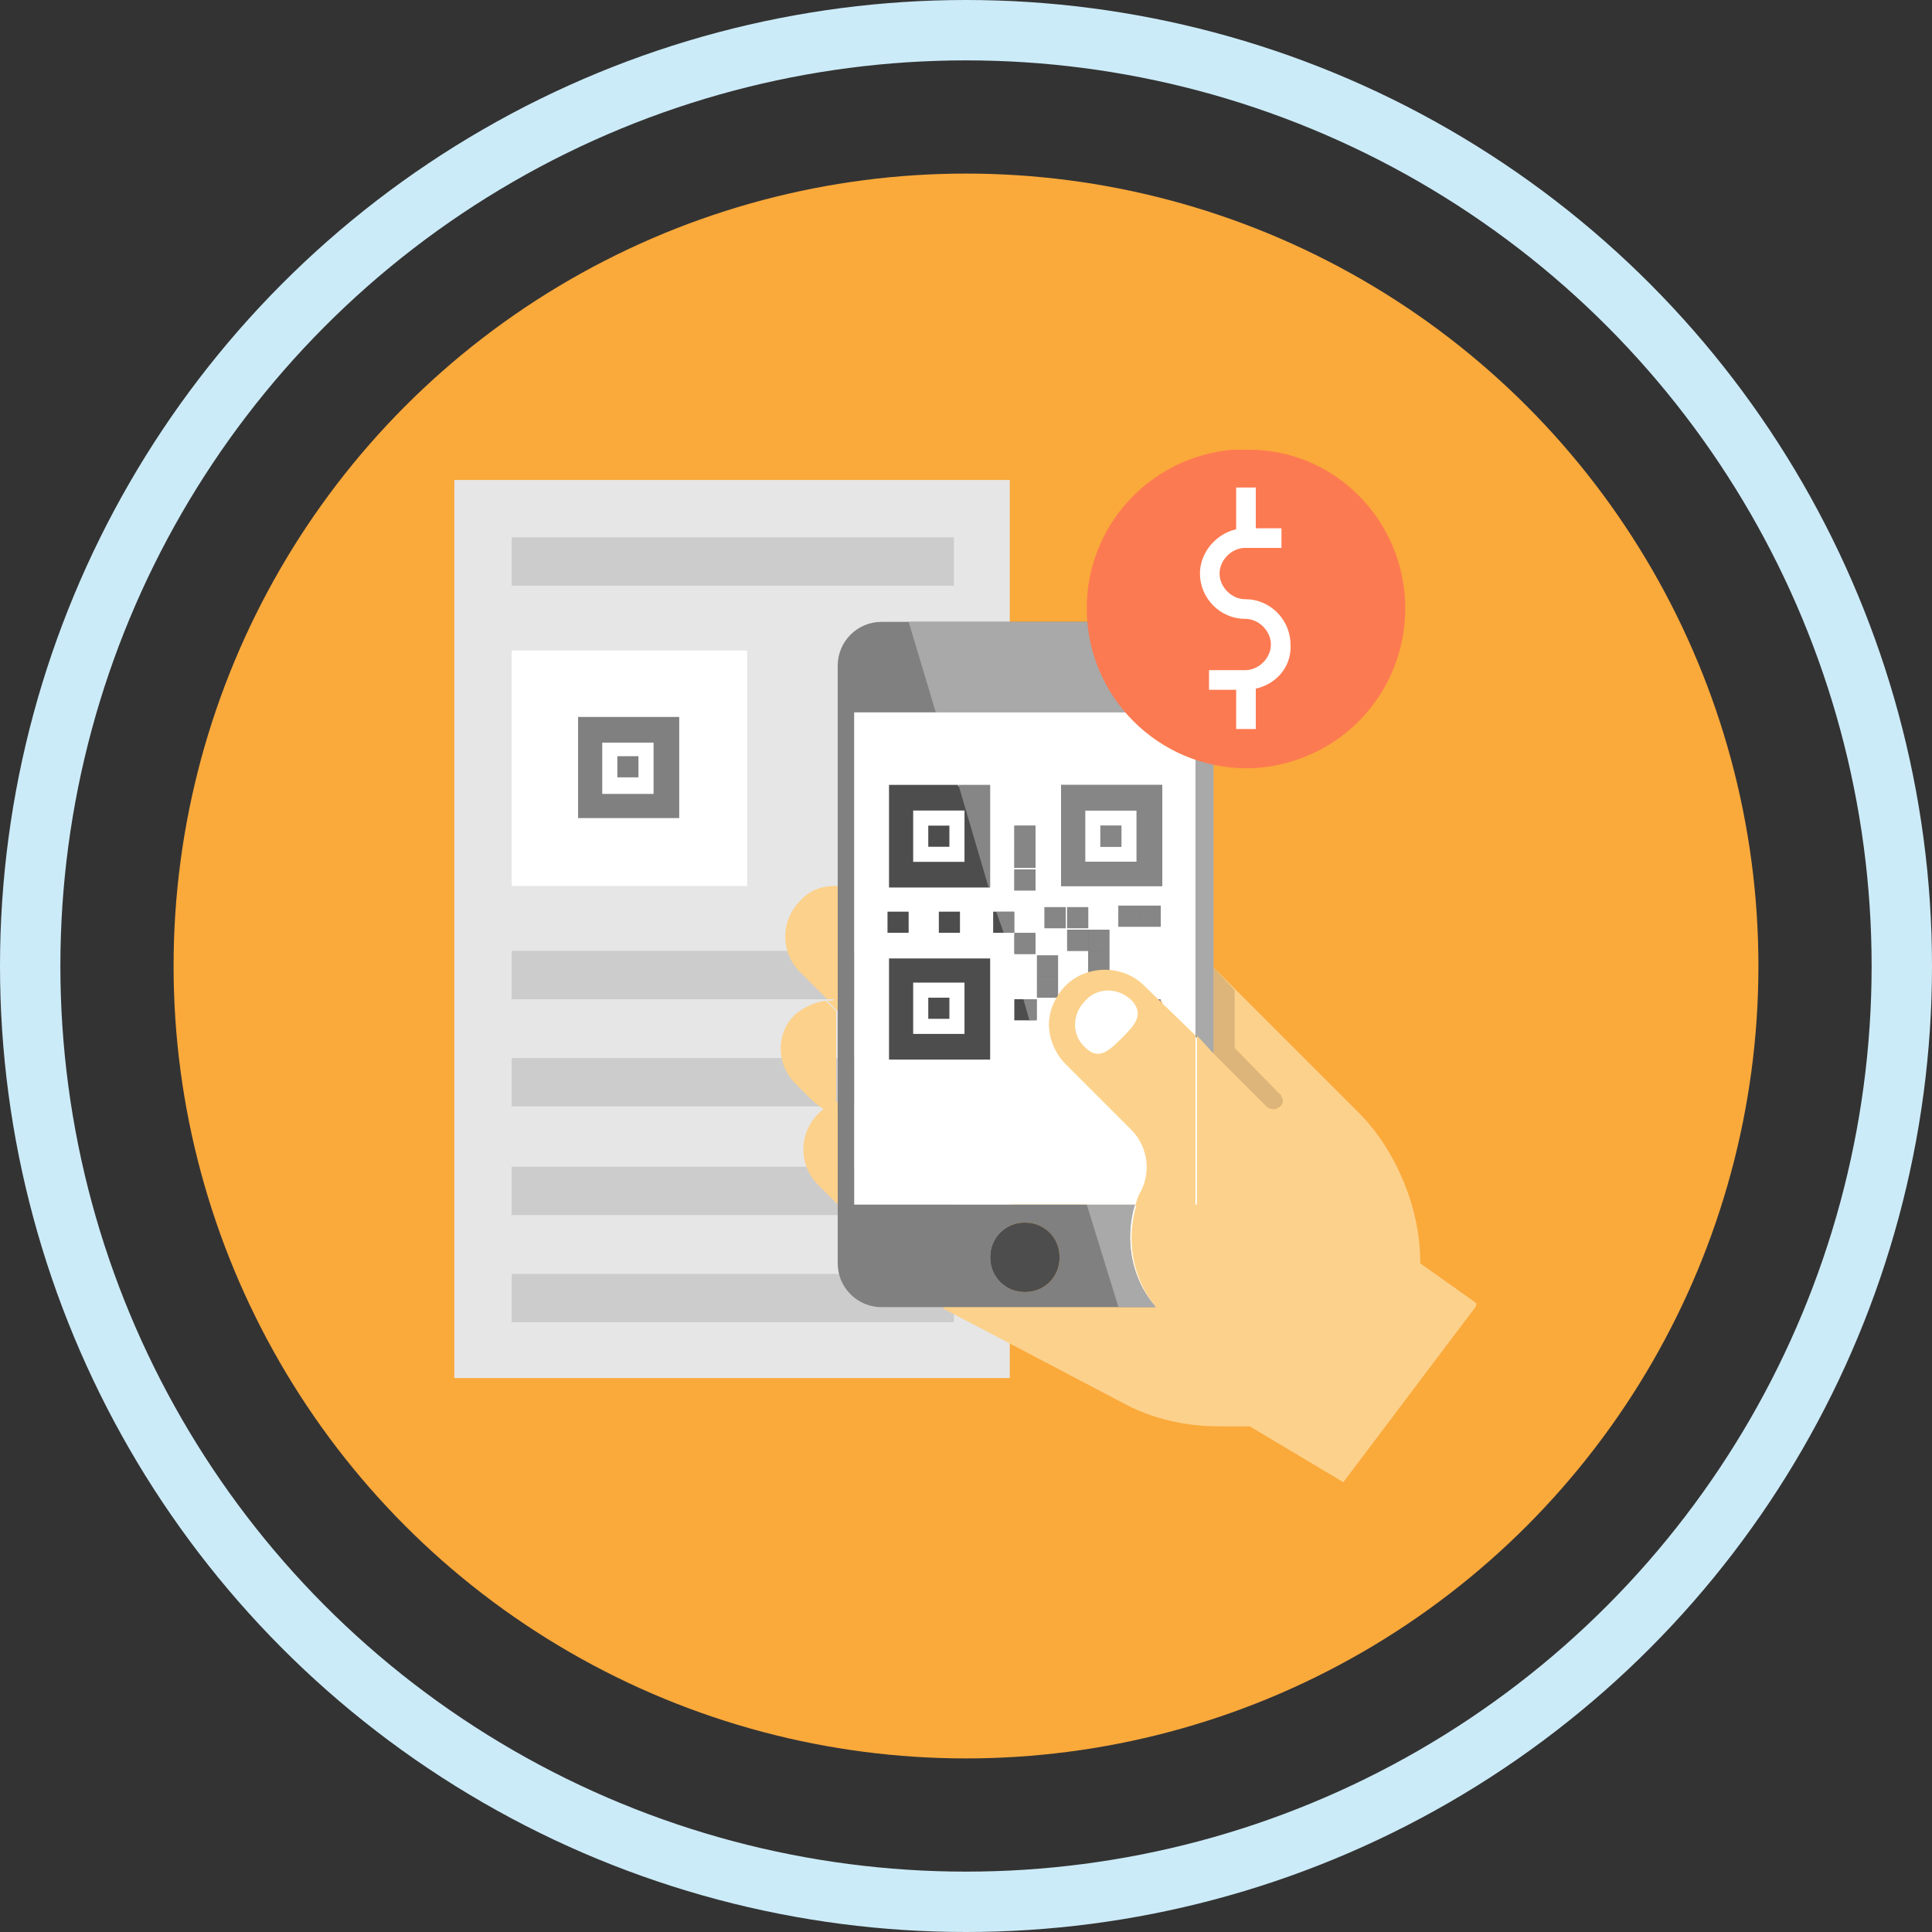 <?xml version="1.0" encoding="utf-8"?>
<!-- Generator: Adobe Illustrator 19.0.0, SVG Export Plug-In . SVG Version: 6.00 Build 0)  -->
<svg version="1.1" xmlns="http://www.w3.org/2000/svg" xmlns:xlink="http://www.w3.org/1999/xlink" x="0px" y="0px"
	 viewBox="0 0 128 128" style="enable-background:new 0 0 128 128;" xml:space="preserve">
<rect x="0" y="0" width="128" height="128" fill="#333333" stroke="none"/>
<style type="text/css">
	.st0{fill:none;stroke:#CCEBF8;stroke-width:4;stroke-miterlimit:10;}
	.st1{fill:#FAA93B;}
	.st2{fill:#E6E6E6;}
	.st3{fill:#CCCCCC;}
	.st4{clip-path:url(#XMLID_122_);fill:#CCCCCC;}
	.st5{clip-path:url(#XMLID_122_);fill:#FCD18B;}
	.st6{fill:#FCD18B;}
	.st7{fill:#808080;}
	.st8{fill:#FFFFFF;}
	.st9{fill:#4D4D4D;}
	.st10{fill:#DDB57A;}
	.st11{fill:#EEEEEE;}
	.st12{fill:#A9A9A9;}
	.st13{fill:#868686;}
	.st14{fill:#FC7A51;}
</style>
<g id="Layer_1">
	<circle id="XMLID_1_" class="st0" cx="64" cy="64" r="62"/>
</g>
<g id="Layer_2">
	<circle id="XMLID_2_" class="st1" cx="64" cy="64" r="52.5"/>
</g>
<g id="Layer_3">
	<g id="XMLID_121_">
		<rect id="XMLID_119_" x="30.1" y="31.8" class="st2" width="36.8" height="59.5"/>
		<rect id="XMLID_118_" x="33.9" y="35.6" class="st3" width="29.3" height="3.2"/>
		<rect id="XMLID_117_" x="33.9" y="84.4" class="st3" width="29.3" height="3.2"/>
		<rect id="XMLID_116_" x="33.9" y="77.3" class="st3" width="29.3" height="3.2"/>
		<rect id="XMLID_115_" x="33.9" y="70.1" class="st3" width="29.3" height="3.2"/>
		<g id="XMLID_252_">
			<defs>
				<rect id="XMLID_112_" x="30.1" y="29.6" width="67.7" height="68.8"/>
			</defs>
			<clipPath id="XMLID_122_">
				<use xlink:href="#XMLID_112_"  style="overflow:visible;"/>
			</clipPath>
			<rect id="XMLID_114_" x="33.9" y="63" class="st4" width="29.3" height="3.2"/>
			<path id="XMLID_113_" class="st5" d="M80.4,69.8v-5.7l9.6,9.6c1.3,1.3,2.3,2.9,3,4.6c0.7,1.7,1.1,3.5,1.1,5.4l3.8,2.7L89,98.2
				l-6.2-3.7h-2c-2.3,0-4.5-0.5-6.5-1.6l-11.8-6.2v-0.2h14.9c1.6,0,2.9-1.3,2.9-2.9V69.8"/>
		</g>
		<path id="XMLID_249_" class="st6" d="M55.5,73v0.7c-0.3-0.1-0.6-0.1-0.8-0.3C54.9,73.3,55.2,73.1,55.5,73L55.5,73z M55.5,73"/>
		<path id="XMLID_246_" class="st6" d="M55.5,66.2v0.8c0,0-0.1-0.1-0.1-0.1l-0.6-0.6c0.1,0,0.3,0,0.4,0
			C55.2,66.2,55.3,66.2,55.5,66.2L55.5,66.2z M55.5,66.2"/>
		<path id="XMLID_243_" class="st7" d="M77.4,41.2h-19c-1.6,0-2.9,1.3-2.9,2.9v39.6c0,1.6,1.3,2.9,2.9,2.9h18.1
			c-1.6-1.9-2-4.5-1.3-6.8H56.6V47.2h22.5v21.4l1.2,1.2V44.1C80.4,42.5,79,41.2,77.4,41.2 M67.9,81c1.3,0,2.3,1,2.3,2.3
			c0,1.3-1,2.3-2.3,2.3c-1.3,0-2.3-1-2.3-2.3C65.6,82,66.6,81,67.9,81"/>
		<path id="XMLID_240_" class="st6" d="M54.2,78.5l1,1c0.1,0.1,0.2,0.2,0.3,0.3v-6.1c-0.3-0.1-0.6-0.1-0.8-0.3
			c-0.2,0.1-0.3,0.2-0.5,0.4C52.9,75.1,52.9,77.2,54.2,78.5L54.2,78.5z M54.2,78.5"/>
		<path id="XMLID_237_" class="st6" d="M52.7,71.8l1,1c0.3,0.3,0.6,0.5,0.9,0.7c0.3-0.2,0.5-0.3,0.8-0.4v-6.1c0,0-0.1-0.1-0.1-0.1
			l-0.6-0.6c-0.7,0.1-1.4,0.4-2,0.9C51.4,68.4,51.4,70.5,52.7,71.8L52.7,71.8z M52.7,71.8"/>
		<path id="XMLID_234_" class="st6" d="M55.5,66.2v-7.5c-0.1,0-0.2,0-0.2,0c-0.9,0-1.7,0.3-2.3,1c-1.3,1.3-1.3,3.4,0,4.7l1.8,1.8
			c0.1,0,0.3,0,0.4,0C55.2,66.2,55.3,66.2,55.5,66.2L55.5,66.2z M55.5,66.2"/>
		<path id="XMLID_99_" class="st8" d="M79.2,47.2v21.4l-3.4-3.4c-1.4-1.4-3.8-1.4-5.2,0c-0.7,0.7-1.1,1.7-1.1,2.6
			c0,0.9,0.4,1.9,1.1,2.6l4.2,4.2c1.1,1.1,1.4,2.8,0.8,4.2c-0.2,0.3-0.3,0.6-0.4,1H56.6V47.2H79.2"/>
		<path id="XMLID_230_" class="st9" d="M67.9,81c1.3,0,2.3,1,2.3,2.3c0,1.3-1,2.3-2.3,2.3c-1.3,0-2.3-1-2.3-2.3
			C65.6,82,66.6,81,67.9,81L67.9,81z M67.9,81"/>
		<path id="XMLID_96_" class="st10" d="M84.7,72.4L80.4,68v1.8l3.5,3.5c0.4,0.4,1.1,0.1,1.1-0.4C84.9,72.7,84.9,72.5,84.7,72.4"/>
		<polyline id="XMLID_95_" class="st10" points="80.4,64.1 81.8,65.6 81.8,70.2 80.4,69.8 80.4,64.1 		"/>
		<path id="XMLID_225_" class="st9" d="M65.6,58.8h-6.7V52h6.7V58.8 M60.5,57.1h3.4v-3.4h-3.4V57.1"/>
		<rect id="XMLID_92_" x="61.5" y="54.7" class="st9" width="1.4" height="1.4"/>
		<path id="XMLID_220_" class="st9" d="M65.6,70.2h-6.7v-6.7h6.7V70.2z M60.5,68.5h3.4v-3.4h-3.4V68.5z M60.5,68.5"/>
		<rect id="XMLID_88_" x="61.5" y="66.1" class="st9" width="1.4" height="1.4"/>
		<path id="XMLID_216_" class="st9" d="M77,58.8h-6.7V52H77V58.8 M71.9,57.1h3.4v-3.4h-3.4V57.1"/>
		<rect id="XMLID_85_" x="72.9" y="54.7" class="st9" width="1.4" height="1.4"/>
		<rect id="XMLID_84_" x="67.2" y="54.7" class="st9" width="1.4" height="1.4"/>
		<rect id="XMLID_83_" x="67.2" y="56.1" class="st9" width="1.4" height="1.4"/>
		<rect id="XMLID_82_" x="67.2" y="61.8" class="st9" width="1.4" height="1.4"/>
		<rect id="XMLID_81_" x="68.7" y="63.3" class="st9" width="1.4" height="1.4"/>
		<rect id="XMLID_80_" x="68.7" y="64.7" class="st9" width="1.4" height="1.4"/>
		<rect id="XMLID_79_" x="70.1" y="66.2" class="st9" width="1.4" height="1.4"/>
		<rect id="XMLID_78_" x="70.1" y="67.6" class="st9" width="1.4" height="1.4"/>
		<rect id="XMLID_77_" x="75.5" y="68.7" class="st9" width="1.4" height="1.4"/>
		<rect id="XMLID_76_" x="74.1" y="66.2" class="st9" width="1.4" height="1.4"/>
		<rect id="XMLID_75_" x="75.5" y="66.2" class="st9" width="1.4" height="1.4"/>
		<rect id="XMLID_74_" x="74.1" y="60" class="st9" width="1.4" height="1.4"/>
		<rect id="XMLID_73_" x="75.5" y="60" class="st9" width="1.4" height="1.4"/>
		<rect id="XMLID_72_" x="67.2" y="66.2" class="st9" width="1.4" height="1.4"/>
		<rect id="XMLID_71_" x="65.8" y="60.4" class="st9" width="1.4" height="1.4"/>
		<rect id="XMLID_70_" x="70.7" y="61.6" class="st9" width="1.4" height="1.4"/>
		<rect id="XMLID_69_" x="72.1" y="61.6" class="st9" width="1.4" height="1.4"/>
		<rect id="XMLID_68_" x="72.1" y="63" class="st9" width="1.4" height="1.4"/>
		<rect id="XMLID_67_" x="70.7" y="60.1" class="st9" width="1.4" height="1.4"/>
		<rect id="XMLID_66_" x="69.2" y="60.1" class="st9" width="1.4" height="1.4"/>
		<rect id="XMLID_65_" x="62.2" y="60.4" class="st9" width="1.4" height="1.4"/>
		<rect id="XMLID_64_" x="58.8" y="60.4" class="st9" width="1.4" height="1.4"/>
		<rect id="XMLID_63_" x="67.2" y="57.6" class="st9" width="1.4" height="1.4"/>
		<rect id="XMLID_62_" x="33.9" y="43.1" class="st8" width="15.6" height="15.6"/>
		<path id="XMLID_188_" class="st7" d="M45,54.2h-6.7v-6.7H45V54.2z M39.9,52.6h3.4v-3.4h-3.4V52.6z M39.9,52.6"/>
		<rect id="XMLID_58_" x="40.9" y="50.1" class="st7" width="1.4" height="1.4"/>
		<path id="XMLID_181_" class="st8" d="M75.5,70.2v-1.4H77v1.4H75.5 M70.1,67.6v-1.4h1.4v2.9h-1.4V67.6 M74.1,67.6v-1.4h1.4v1.4
			H74.1 M73.5,64.1v0.3h-1.4v-0.2c-0.6,0.2-1.1,0.5-1.5,0.9c-0.2,0.2-0.3,0.4-0.5,0.6v0.4h-0.2c-0.2,0.5-0.4,1.1-0.4,1.6
			c0,0.9,0.4,1.9,1.1,2.6l4.2,4.2c1.1,1.1,1.4,2.8,0.8,4.2c-0.2,0.3-0.3,0.6-0.4,1h-3.2h3.2c-0.7,2.3-0.3,4.9,1.3,6.8h0.6
			c1.8,0,3.2-1.4,3.2-3.2V69.8L77,66.4v1.3h-1.4v-1.4h1.3l-1-1C75.2,64.6,74.4,64.2,73.5,64.1 M79.2,47.2H67v0L79.2,47.2L79.2,47.2"
			/>
		<path id="XMLID_178_" class="st11" d="M67,47.2h-5H67L67,47.2 M67,41.2h-6.8H67"/>
		<path id="XMLID_175_" class="st12" d="M75.2,79.8h-3.2l2.1,6.8h2.5C74.9,84.7,74.5,82.1,75.2,79.8 M77.4,41.2H60.2l1.8,6h17.2l0,0
			v21.4l0,0l1.2,1.2V44.1C80.4,42.5,79,41.2,77.4,41.2"/>
		<path id="XMLID_164_" class="st8" d="M72.9,56.1v-1.4h1.4v1.4H72.9 M75.3,53.7h-3.4v3.4h3.4V53.7 M67.2,63.3v-1.4h1.4v1.4H67.2
			 M70.7,63v-1.4h1.4V63H70.7 M70.7,60.1h1.4v1.4h-2.9v-1.4H70.7 M74.1,61.4V60h1.4v1.4H74.1 M75.5,61.4V60H77v1.4H75.5 M67.2,56.1
			v-1.4h1.4V59h-1.4V56.1 M70.2,58.8V52H77v6.7H70.2 M79.2,47.2H62l1.5,4.9h2.1v6.7h-0.1l0.5,1.6h1.2v1.4h-0.7l1.3,4.4h0.9v1.4h-0.4
			l1.8,6.1l1.9,6.1h3.2c0.1-0.3,0.2-0.7,0.4-1c0.7-1.4,0.4-3.1-0.8-4.2l-4.2-4.2c-0.7-0.7-1.1-1.7-1.1-2.6c0-0.6,0.1-1.1,0.4-1.6
			h-1.2v-2.9h1.4v2.5c0.1-0.2,0.3-0.4,0.5-0.6c0.4-0.4,1-0.7,1.5-0.9v-2.7h1.4v2.6c0.8,0.1,1.6,0.4,2.2,1.1l1,1H77v0.2l2.2,2.2V47.2
			"/>
		<polyline id="XMLID_38_" class="st13" points="65.6,52 63.5,52 65.5,58.8 65.6,58.8 65.6,52 		"/>
		<path id="XMLID_160_" class="st13" d="M71.9,57.1v-3.4h3.4v3.4H71.9 M77,52h-6.7v6.7H77V52"/>
		<rect id="XMLID_35_" x="72.9" y="54.7" class="st13" width="1.4" height="1.4"/>
		<rect id="XMLID_34_" x="67.2" y="54.7" class="st13" width="1.4" height="1.4"/>
		<rect id="XMLID_33_" x="67.2" y="56.1" class="st13" width="1.4" height="1.4"/>
		<rect id="XMLID_32_" x="67.2" y="61.8" class="st13" width="1.4" height="1.4"/>
		<rect id="XMLID_31_" x="68.7" y="63.3" class="st13" width="1.4" height="1.4"/>
		<rect id="XMLID_30_" x="68.7" y="64.7" class="st13" width="1.4" height="1.4"/>
		<rect id="XMLID_29_" x="70.1" y="66.2" class="st13" width="1.4" height="1.4"/>
		<rect id="XMLID_28_" x="70.1" y="67.6" class="st13" width="1.4" height="1.4"/>
		<rect id="XMLID_27_" x="75.5" y="68.7" class="st13" width="1.4" height="1.4"/>
		<rect id="XMLID_26_" x="74.1" y="66.2" class="st13" width="1.4" height="1.4"/>
		<rect id="XMLID_25_" x="75.5" y="66.2" class="st13" width="1.4" height="1.4"/>
		<rect id="XMLID_24_" x="74.1" y="60" class="st13" width="1.4" height="1.4"/>
		<rect id="XMLID_23_" x="75.5" y="60" class="st13" width="1.4" height="1.4"/>
		<polyline id="XMLID_22_" class="st13" points="68.7,66.2 67.8,66.2 68.2,67.6 68.7,67.6 68.7,66.2 		"/>
		<polyline id="XMLID_21_" class="st13" points="67.2,60.4 66,60.4 66.5,61.8 67.2,61.8 67.2,60.4 		"/>
		<rect id="XMLID_20_" x="70.7" y="61.6" class="st13" width="1.4" height="1.4"/>
		<rect id="XMLID_19_" x="72.1" y="61.6" class="st13" width="1.4" height="1.4"/>
		<rect id="XMLID_18_" x="72.1" y="63" class="st13" width="1.4" height="1.4"/>
		<rect id="XMLID_17_" x="70.7" y="60.1" class="st13" width="1.4" height="1.4"/>
		<rect id="XMLID_16_" x="69.2" y="60.1" class="st13" width="1.4" height="1.4"/>
		<rect id="XMLID_15_" x="67.2" y="57.6" class="st13" width="1.4" height="1.4"/>
		<path id="XMLID_136_" class="st6" d="M80.4,69.8v13.9c0,1.6-1.3,2.9-2.9,2.9h-0.9c-1.6-1.9-2-4.5-1.3-6.8h4V68.6L80.4,69.8z
			 M80.4,69.8"/>
		<path id="XMLID_133_" class="st6" d="M79.2,68.6v11.3h-4c0.1-0.3,0.2-0.7,0.4-1c0.7-1.4,0.4-3.1-0.8-4.2l-4.2-4.2
			c-0.7-0.7-1.1-1.7-1.1-2.6c0-0.9,0.4-1.9,1.1-2.6c1.4-1.4,3.8-1.4,5.2,0L79.2,68.6z M79.2,68.6"/>
		<path id="XMLID_130_" class="st8" d="M75,66.3c-0.9-0.9-2.3-0.9-3.1,0c-0.9,0.9-0.9,2.3,0,3.1c0.9,0.9,1.6,0.2,2.5-0.7
			C75.2,67.9,75.8,67.2,75,66.3L75,66.3z M75,66.3"/>
		<path id="XMLID_127_" class="st14" d="M93.1,40.3c0,4-2.2,7.5-5.5,9.3c-1.5,0.8-3.2,1.3-5,1.3c-5.8,0-10.6-4.7-10.6-10.6
			c0-5.5,4.2-10,9.6-10.5c0.3,0,0.7,0,1,0C88.4,29.7,93.1,34.5,93.1,40.3L93.1,40.3z M93.1,40.3"/>
		<path id="XMLID_124_" class="st8" d="M82.5,45.7h-2.4v-1.3h2.4c0.9,0,1.7-0.8,1.7-1.7c0-0.9-0.8-1.7-1.7-1.7c-1.7,0-3-1.4-3-3
			s1.4-3,3-3h2.4v1.3h-2.4c-0.9,0-1.7,0.8-1.7,1.7c0,0.9,0.8,1.7,1.7,1.7c1.7,0,3,1.4,3,3C85.6,44.4,84.2,45.7,82.5,45.7L82.5,45.7z
			 M82.5,45.7"/>
		<rect id="XMLID_4_" x="81.9" y="32.3" class="st8" width="1.3" height="3.2"/>
		<rect id="XMLID_3_" x="81.9" y="45.1" class="st8" width="1.3" height="3.2"/>
	</g>
</g>
</svg>
